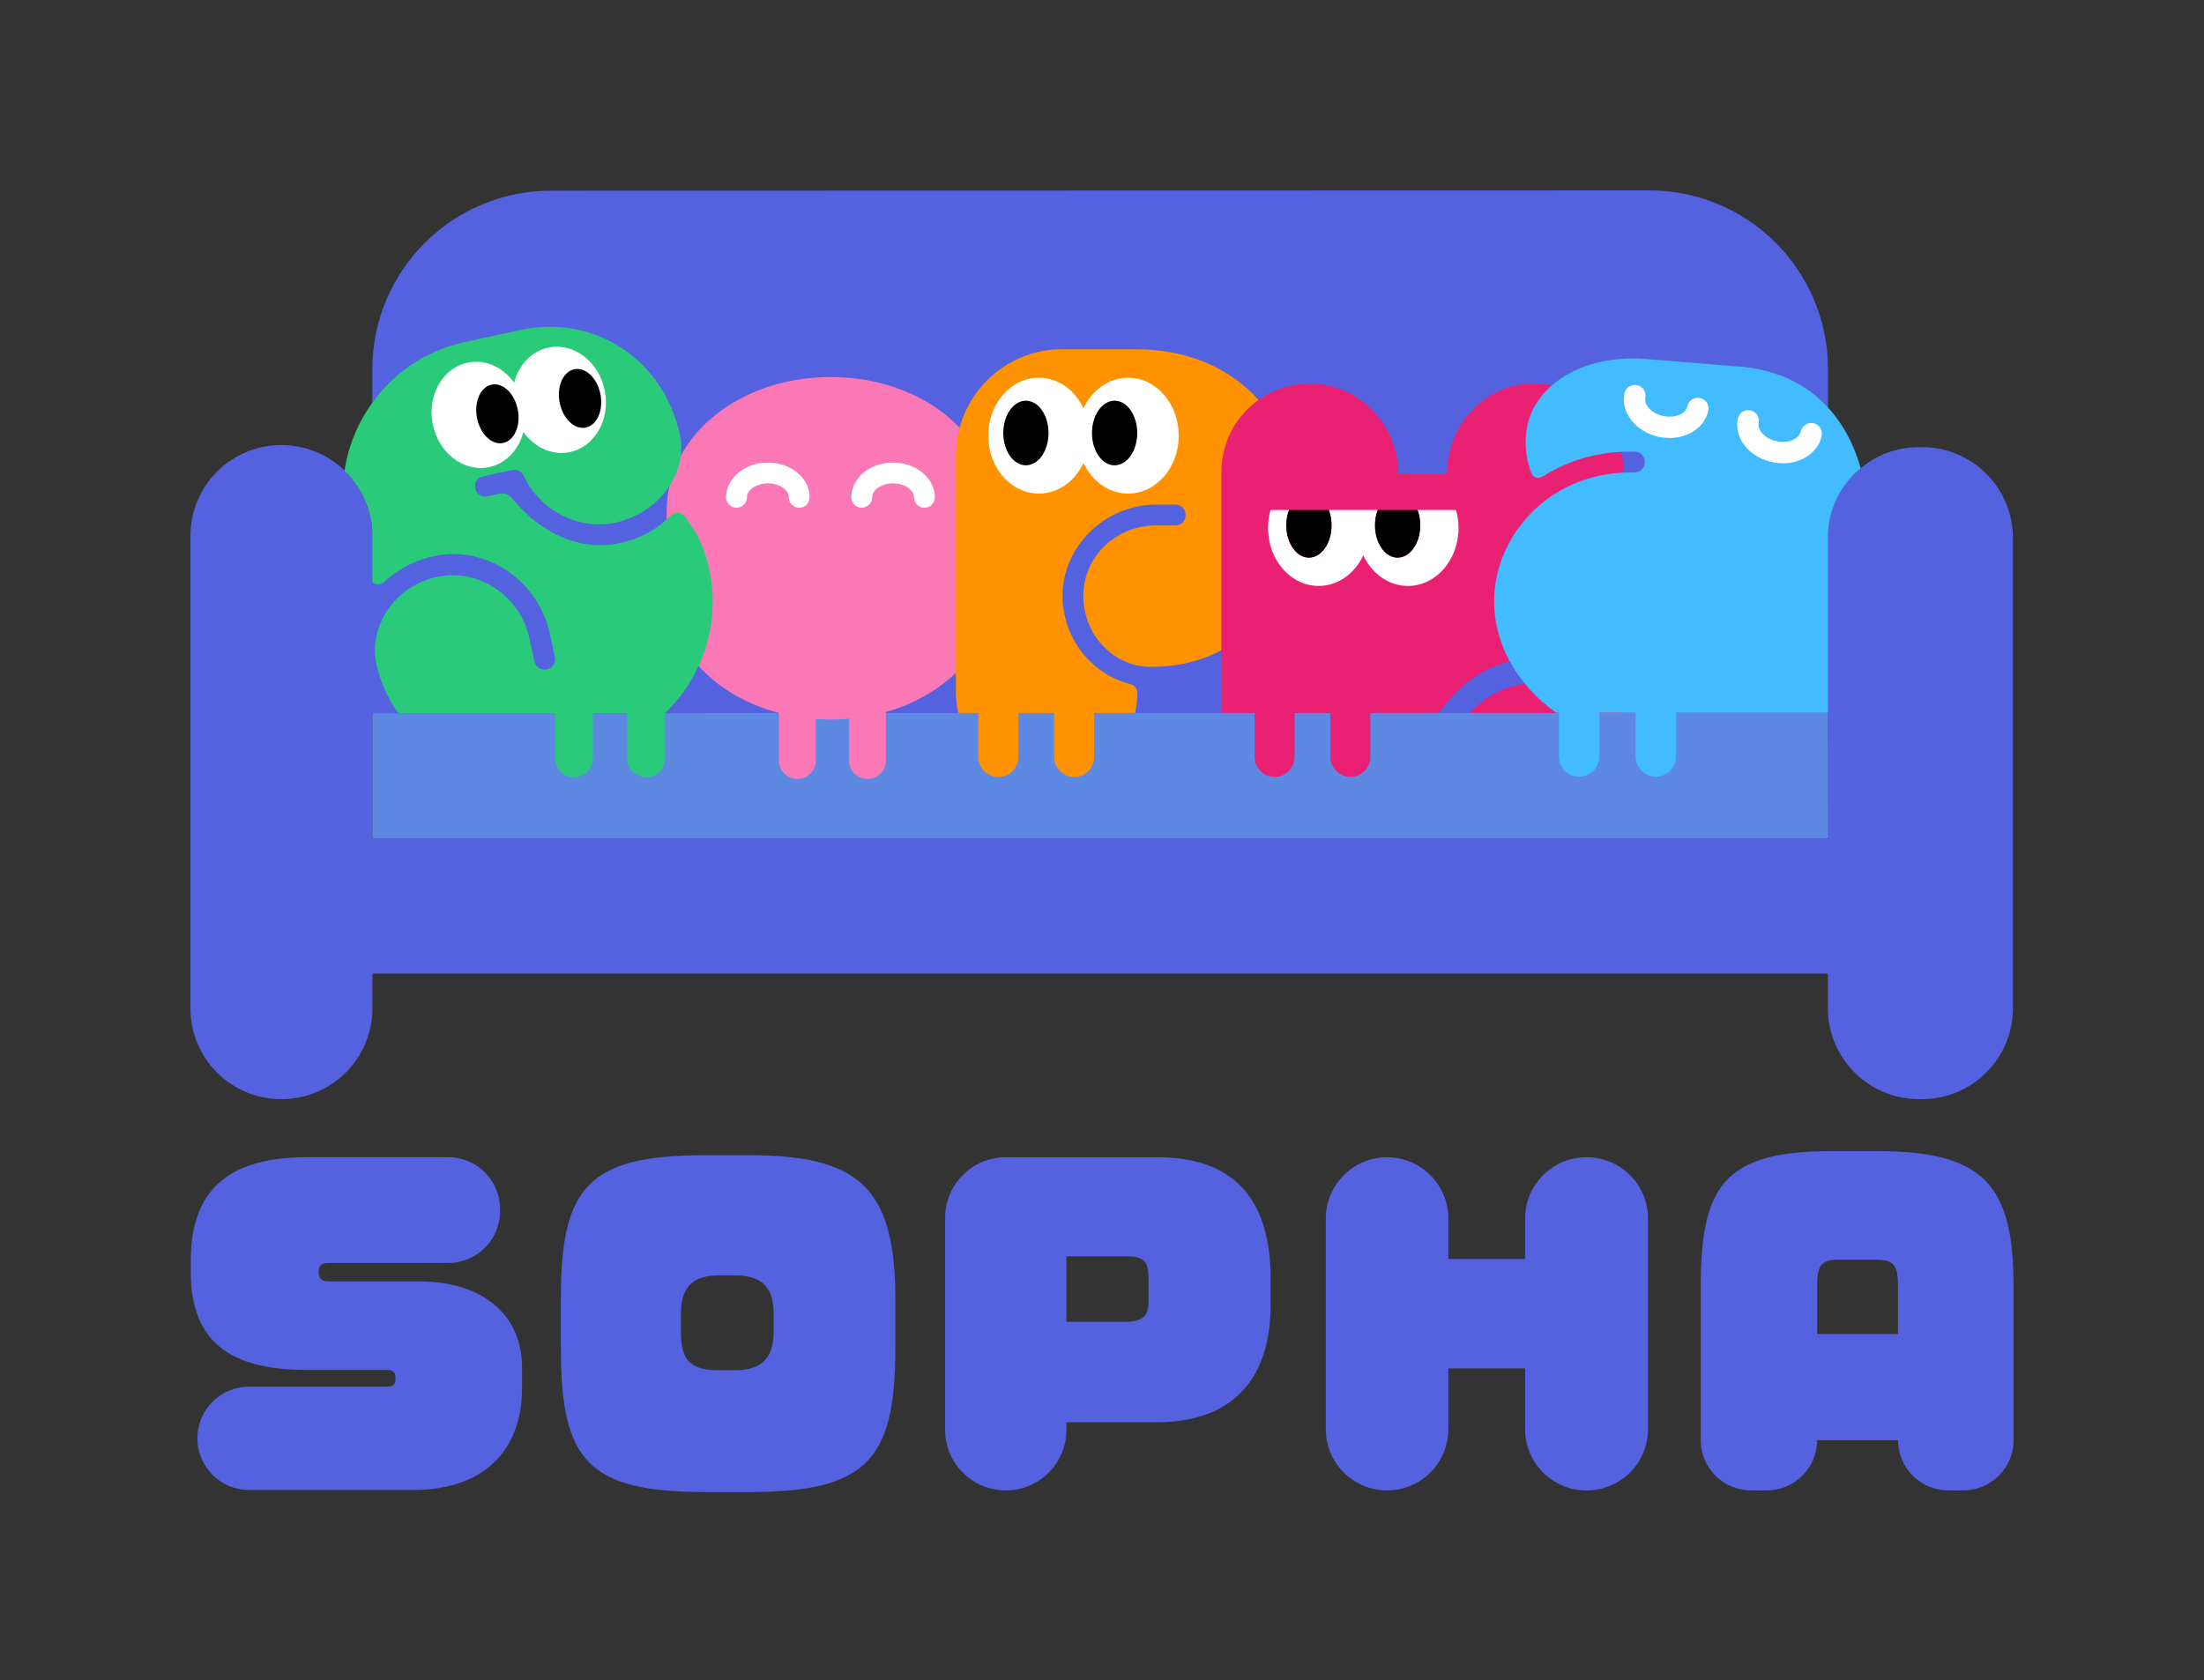 <?xml version="1.0" encoding="UTF-8"?><svg id="_レイヤー_2" xmlns="http://www.w3.org/2000/svg" viewBox="0 0 667.11 508.73"><rect x="0" y="0" width="667.11" height="508.73" fill="#333333" stroke="none"/><defs><style>.cls-1{fill:none;}.cls-2{fill:#5462e0;}.cls-3{fill:#29ca7a;}.cls-4{fill:#ff9200;}.cls-5{fill:#42bcff;}.cls-6{fill:#ea2173;}.cls-7{fill:#fb78b7;}.cls-8{fill:#fff;}.cls-9{fill:#5d89e2;}</style></defs><g id="_レイヤー_1-2"><path class="cls-2" d="M581.74,135.37h-.93c-14.84,0-26.94,11.75-27.51,26.45v-50.07c0-29.89-24.23-54.11-54.11-54.11l-332.38.08c-29.89,0-54.11,24.23-54.11,54.11v49.47c-.49-14.75-12.6-26.56-27.47-26.56h-.1c-15.18,0-27.49,12.31-27.49,27.49v143.04c0,15.18,12.31,27.49,27.49,27.49h.1c15.18,0,27.49-12.31,27.49-27.49v-10.51h440.55v10.46c0,15.21,12.33,27.54,27.54,27.54h.93c15.21,0,27.54-12.33,27.54-27.54v-142.32c0-15.21-12.33-27.54-27.54-27.54ZM112.72,253.84v-37.92l440.55-.08v38H112.72Z"/><polygon class="cls-9" points="553.35 253.84 112.72 253.84 112.72 215.92 553.28 215.77 553.35 253.84"/><path class="cls-7" d="M251.45,114.15c-27.85,0-49.66,17.85-49.66,40.63v22.57c0,18.21,14.04,33.25,33.96,38.49v14.38c0,3.08,2.52,5.6,5.6,5.6s5.6-2.52,5.6-5.6v-12.55c1.48.1,2.98.17,4.51.17,1.87,0,3.71-.09,5.52-.25v12.63c0,3.08,2.52,5.6,5.6,5.6s5.6-2.52,5.6-5.6v-14.67c19.29-5.49,32.78-20.32,32.78-38.2v-22.57c0-22.79-21.74-40.63-49.49-40.63Z"/><path class="cls-8" d="M241.91,153.71c-1.74,0-3.15-1.41-3.15-3.15,0-2.29-2.9-4.23-6.34-4.23s-6.34,1.94-6.34,4.23c0,1.74-1.41,3.15-3.15,3.15s-3.15-1.41-3.15-3.15c0-5.81,5.67-10.53,12.64-10.53s12.64,4.72,12.64,10.53c0,1.74-1.41,3.15-3.15,3.15Z"/><path class="cls-8" d="M279.81,153.71c-1.74,0-3.15-1.41-3.15-3.15,0-2.29-2.9-4.23-6.34-4.23s-6.34,1.94-6.34,4.23c0,1.74-1.41,3.15-3.15,3.15s-3.15-1.41-3.15-3.15c0-5.81,5.67-10.53,12.64-10.53s12.64,4.72,12.64,10.53c0,1.74-1.41,3.15-3.15,3.15Z"/><path class="cls-4" d="M343.9,105.72h-22.46c-17.71,0-32.12,14.49-32.12,32.29v71.25c0,2.3.27,4.51.77,6.58h6.05v13.34c0,3.33,2.72,6.05,6.05,6.05s6.05-2.72,6.05-6.05v-13.34h10.84v13.34c0,3.33,2.72,6.05,6.05,6.05s6.05-2.72,6.05-6.05v-13.34h12.36c.47-1.94.71-3.97.71-6.05,0-1.29-.86-2.38-2.08-2.65-12.11-3.12-20.56-14.15-20.56-26.83,0-14.93,12.94-27.55,28.25-27.55h5.79c1.67,0,2.93,1.02,3.15,2.53.2.98-.02,1.95-.62,2.68-.58.7-1.43,1.1-2.35,1.1h-5.97c-11.79,0-21.43,8.96-21.94,20.39-.25,6.02,1.95,11.92,6.03,16.18,3.86,4.03,9.01,6.25,14.5,6.25,12.92,0,23.99-4.65,32.02-13.46,7.99-8.77,12.21-20.8,12.21-34.8,0-28.21-20.06-47.91-48.79-47.91Z"/><path class="cls-8" d="M341.46,114.35c-5.85,0-10.92,3.75-13.51,9.27-2.58-5.51-7.66-9.27-13.51-9.27-8.46,0-15.32,7.85-15.32,17.54s6.86,17.54,15.32,17.54c5.85,0,10.92-3.75,13.51-9.27,2.58,5.51,7.66,9.27,13.51,9.27,8.46,0,15.32-7.85,15.32-17.54s-6.86-17.54-15.32-17.54Z"/><ellipse cx="337.37" cy="131.09" rx="6.85" ry="9.78"/><ellipse cx="310.52" cy="131.09" rx="6.85" ry="9.78"/><path class="cls-6" d="M463.96,116.14c-14.32,0-25.97,12.29-25.97,27.4h-14.72c0-14.71-11.66-27.01-25.99-27.4-.25,0-.49,0-.73,0-7.1,0-13.74,2.68-18.78,7.59-5.2,5.07-8.07,11.89-8.07,19.21v72.88h10.03v13.34c0,3.33,2.72,6.05,6.05,6.05s6.05-2.72,6.05-6.05v-13.34h10.84v13.34c0,3.33,2.72,6.05,6.05,6.05s6.05-2.72,6.05-6.05v-13.34h20.08c.72-.21,1.31-.71,1.88-1.55,6.82-9.46,17.38-15.09,28.29-15.09,2.07,0,3.62,1.36,3.88,3.37.22.98,0,2-.65,2.81-.7.88-1.8,1.38-3.02,1.38-7.95,0-15.24,3.55-20.26,9.08h46.44v-72.88c0-15.27-11.78-26.79-27.4-26.79Z"/><path class="cls-8" d="M440.71,154.4h-11.65c.52,1.38.82,2.96.82,4.64,0,5.4-3.07,9.78-6.85,9.78s-6.85-4.38-6.85-9.78c0-1.68.3-3.26.82-4.64h-14.8c.52,1.38.82,2.96.82,4.64,0,5.4-3.07,9.78-6.85,9.78s-6.85-4.38-6.85-9.78c0-1.68.3-3.26.82-4.64h-5.57c-.49,1.72-.76,3.54-.76,5.45,0,9.69,6.86,17.54,15.32,17.54,5.85,0,10.92-3.75,13.51-9.27,2.58,5.51,7.66,9.27,13.51,9.27,8.46,0,15.32-7.85,15.32-17.54,0-1.9-.27-3.73-.76-5.45Z"/><path d="M423.03,168.82c3.78,0,6.85-4.38,6.85-9.78,0-1.68-.3-3.26-.82-4.64h-12.05c-.52,1.38-.82,2.96-.82,4.64,0,5.4,3.07,9.78,6.85,9.78Z"/><path d="M396.19,168.82c3.78,0,6.85-4.38,6.85-9.78,0-1.68-.3-3.26-.82-4.64h-12.05c-.52,1.38-.82,2.96-.82,4.64,0,5.4,3.07,9.78,6.85,9.78Z"/><path class="cls-3" d="M112.71,162.34v13.9c.41.37.92.59,1.47.64.8.07,1.62-.22,2.23-.81,4.32-4.02,9.79-6.74,15.81-7.88,15.39-2.81,30.72,7.76,34.17,23.57l1.54,7.06c.34,1.55-.31,2.9-1.74,3.6-.89.41-1.88.4-2.73-.02-.88-.44-1.51-1.25-1.72-2.23l-1.54-7.06c-2.75-12.59-15.01-20.92-27.35-18.57-.21.04-.43.08-.63.13-13.35,2.91-20.32,15.44-18.46,25.53,1.12,5.75,3.46,11.07,6.83,15.69h47.37v13.64c0,3.17,2.59,5.76,5.76,5.76s5.76-2.59,5.76-5.76v-13.64h10.32v13.64c0,3.17,2.59,5.76,5.76,5.76h0c3.17,0,5.76-2.59,5.76-5.76v-13.65c11.32-10.89,16.91-27.23,13.33-43.67-1.38-6.32-3.72-11.27-7.58-16.06-.43-.54-1.13-.87-1.9-.9-.82-.04-1.62.26-2.13.8-4,4.14-9.31,7.02-15.36,8.34-11.59,2.53-23.79-2.51-32.63-13.48-1.16-1.34-2.4-1.78-4-1.44l-3.44.75c-1.64.36-3.1-.37-3.63-1.81-.33-.97-.26-1.94.2-2.75.42-.74,1.11-1.25,1.95-1.43l8.44-1.84c1.21-.26,2.94-.38,3.95,1.67,4.98,10.63,16.68,16.56,27.82,14.13,13.07-2.85,21.98-15.04,19.45-26.62-2.44-11.17-8.8-20.54-17.91-26.39-8.94-5.74-19.71-7.62-30.33-5.3l-17.05,3.72c-12.08,2.64-22.47,9.89-29.24,20.42-3.68,5.71-6.02,12-6.99,18.48,5.21,5,8.46,12.03,8.46,19.83Z"/><path class="cls-8" d="M183.1,118.47c-1.63-8.77-9.16-14.71-16.82-13.29-5.29.99-9.25,5.24-10.66,10.66-3.27-4.55-8.49-7.09-13.78-6.11-7.65,1.43-12.53,9.69-10.9,18.45,1.63,8.77,9.16,14.71,16.82,13.29,5.29-.99,9.25-5.24,10.66-10.66,3.27,4.55,8.49,7.09,13.78,6.11,7.65-1.43,12.53-9.69,10.9-18.45Z"/><ellipse cx="150.55" cy="125.29" rx="6.3" ry="9" transform="translate(-20.41 29.7) rotate(-10.56)"/><ellipse cx="175.57" cy="120.62" rx="6.3" ry="9" transform="translate(-19.13 34.21) rotate(-10.56)"/><path class="cls-5" d="M470.99,215.77h.86v13.24c0,3.37,2.76,6.12,6.12,6.12s6.12-2.76,6.12-6.12v-13.24h10.98v13.24c0,3.37,2.76,6.12,6.12,6.12s6.12-2.76,6.12-6.12v-13.24h45.96v-52.86c0-8.5,3.85-16.1,9.91-21.15-4.65-16.83-16.9-29.15-36.36-30.74l-28.5-2.33c-19.62-1.6-35.25,8.41-36.43,22.89-.34,4.2.27,8.25,1.64,11.66.59,1.46,2.2,1.83,3.45.99,8.27-5.26,17.84-7.74,27.85-7.51,1.81.04,3.2,1.62,3.05,3.42-.14,1.68-1.57,2.94-3.26,2.9-24.49-.52-40.74,17.56-42.24,35.97-1.24,15.19,6.97,28.44,18.61,36.75Z"/><path class="cls-8" d="M539.66,140.25c-1.03,0-2.08-.1-3.12-.32-3.25-.66-6.13-2.3-8.11-4.61-2.15-2.5-3.04-5.63-2.44-8.56.36-1.75,2.06-2.87,3.81-2.52,1.75.36,2.88,2.06,2.52,3.81-.27,1.33.52,2.49,1.01,3.06,1.04,1.21,2.67,2.11,4.49,2.48,1.82.37,3.68.18,5.11-.53.68-.34,1.86-1.1,2.13-2.42.36-1.75,2.06-2.87,3.81-2.52,1.75.36,2.88,2.06,2.52,3.81-.6,2.94-2.64,5.46-5.59,6.93-1.85.92-3.96,1.39-6.14,1.39Z"/><path class="cls-8" d="M505.32,132.6c-1.01,0-2.04-.1-3.08-.31-7-1.43-11.73-7.34-10.55-13.17.36-1.75,2.07-2.87,3.81-2.52,1.75.36,2.88,2.06,2.52,3.81-.47,2.3,2.05,4.84,5.5,5.55,3.46.7,6.77-.65,7.23-2.95.36-1.75,2.07-2.87,3.81-2.52,1.75.36,2.88,2.06,2.52,3.81-1.01,4.97-6,8.31-11.78,8.31Z"/><path class="cls-2" d="M124.76,451.08h-49.38c-8.64,0-15.64-7-15.64-15.64h0c0-8.64,7-15.64,15.64-15.64h41.84c1.85,0,2.47-.74,2.47-2.35v-.37c0-1.73-.87-2.35-2.47-2.35h-24.6c-24.97,0-34.86-10.26-34.86-29.67v-3.58c0-22.5,12.98-31.15,35.11-31.15h42.83c8.64,0,15.64,7,15.64,15.64v.74c0,8.64-7,15.64-15.64,15.64h-36.4c-1.98,0-2.84.99-2.84,2.35v.5c0,1.48.62,2.72,2.84,2.72h27.44c20.52,0,31.27,11.12,31.27,25.96v6.43c0,16.44-9.15,30.78-33.25,30.78Z"/><path class="cls-2" d="M226.62,451.7h-12.98c-35.6,0-43.88-9.39-43.88-43.39v-15.2c0-33.87,8.28-43.39,43.88-43.39h12.98c33,0,44.38,9.52,44.38,43.39v15.2c0,33.99-8.9,43.39-44.38,43.39ZM234.16,397.73c0-7.05-2.6-11.62-11.62-11.62h-4.82c-7.29,0-11.62,2.84-11.62,11.62v5.35c0,8.65,2.6,11.74,11.62,11.74h4.82c9.02,0,11.62-4.82,11.62-11.74v-5.35Z"/><path class="cls-2" d="M350.11,430.56h-27.32v2.29c0,10.14-8.22,18.36-18.36,18.36h0c-10.14,0-18.36-8.22-18.36-18.36v-64.15c0-10.14,8.22-18.36,18.36-18.36h45.92c20.4,0,34.24,9.89,34.24,36.71v8.04c0,21.14-10.38,35.48-34.49,35.48ZM347.64,387.14c0-6.06-1.98-6.8-7.42-6.8h-17.43v19.84h17.43c5.32,0,7.42-1.48,7.42-5.93v-7.11Z"/><path class="cls-2" d="M461.62,432.67v-18.42h-23.24v18.42c0,10.24-8.3,18.54-18.54,18.54h0c-10.24,0-18.54-8.3-18.54-18.54v-63.78c0-10.24,8.3-18.54,18.54-18.54h0c10.24,0,18.54,8.3,18.54,18.54v12.24h23.24v-12.24c0-10.24,8.3-18.54,18.54-18.54h.12c10.24,0,18.54,8.3,18.54,18.54v63.78c0,10.24-8.3,18.54-18.54,18.54h-.12c-10.24,0-18.54-8.3-18.54-18.54Z"/><path class="cls-2" d="M574.48,436h0s-24.48,0-24.48,0h0c0,8.4-6.81,15.2-15.2,15.2h-4.82c-8.4,0-15.2-6.81-15.2-15.2v-46.35c0-30.66,7.05-41.16,39.68-41.16h13.72c32.63,0,41.29,10.51,41.29,41.16v46.35c0,8.4-6.81,15.2-15.2,15.2h-4.57c-8.4,0-15.2-6.81-15.2-15.2ZM574.48,389.65c0-6.43-.99-8.28-6.67-8.28h-11.25c-5.56,0-6.55,1.85-6.55,8.28v14.22h24.48v-14.22Z"/><rect class="cls-1" width="667.11" height="508.73"/></g></svg>
